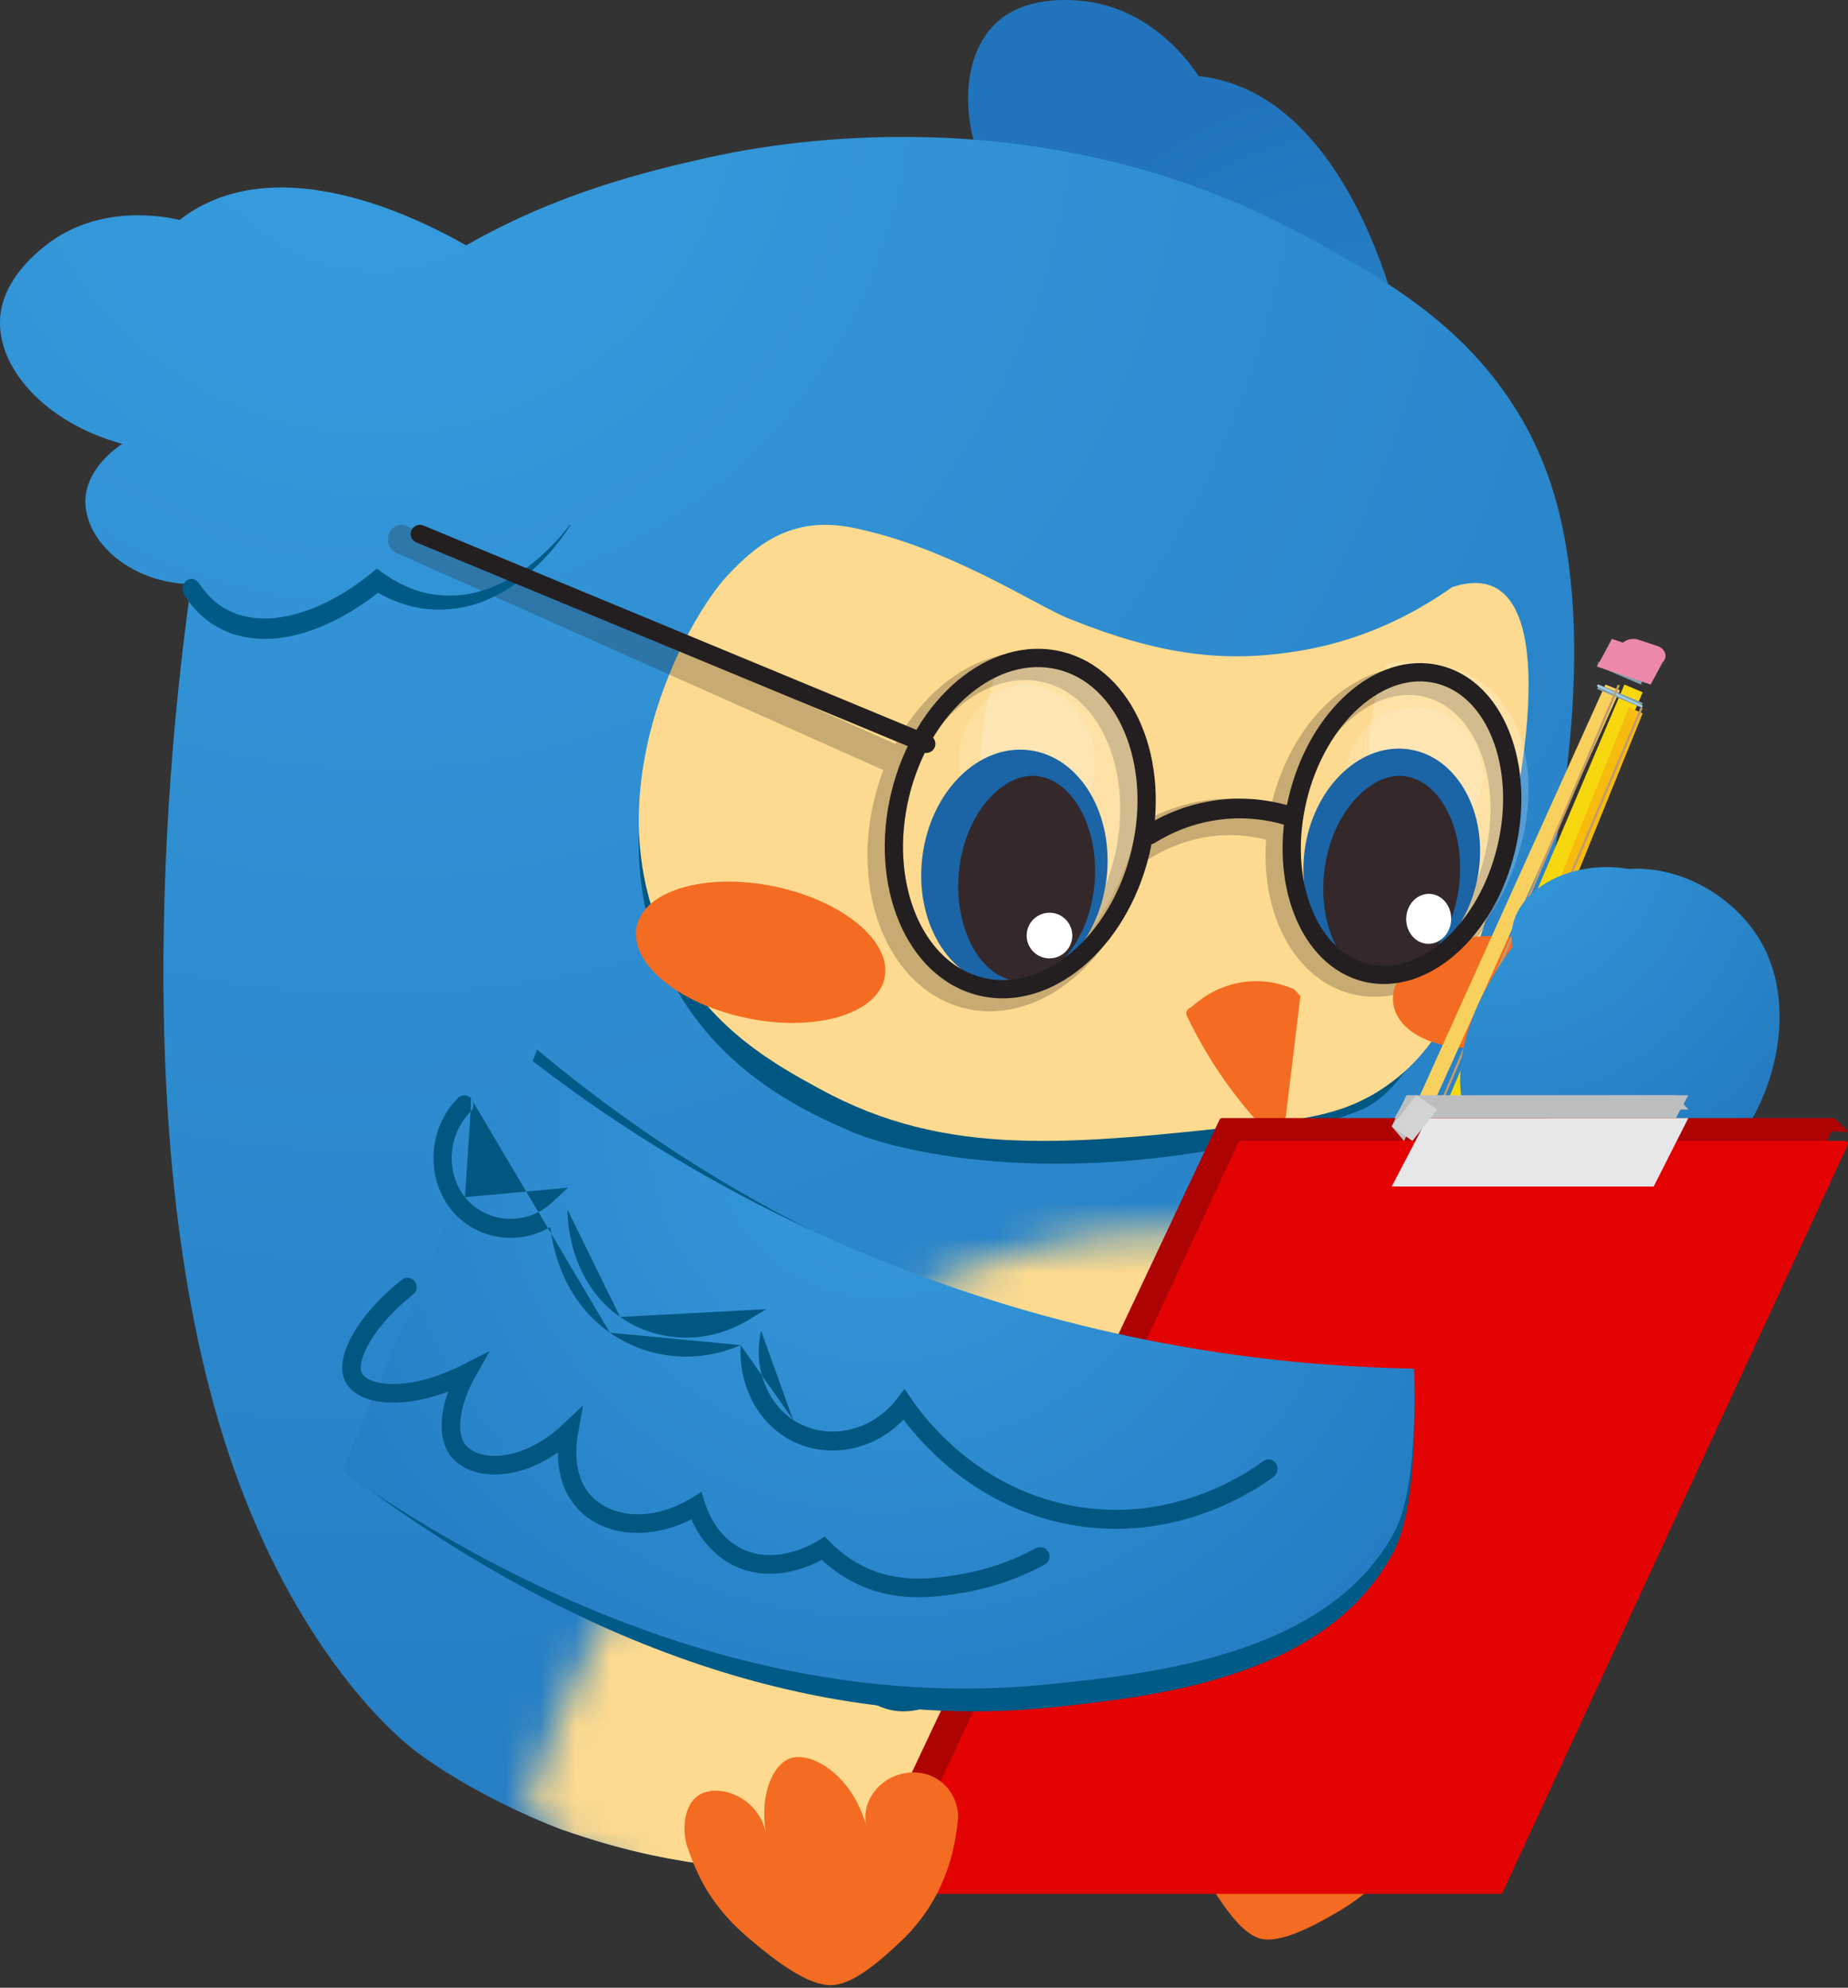 <svg width="53" height="57" viewBox="0 0 53 57" fill="none" xmlns="http://www.w3.org/2000/svg">
<rect x="0" y="0" width="53" height="57" fill="#333333" stroke="none"/>
<path d="M39.91 8.46C39.493 7.086 38.102 3.074 34.985 2.291C34.791 2.242 34.588 2.205 34.375 2.182C34.207 1.923 33.055 0.195 30.984 0.022C30.635 -0.007 29.442 -0.108 28.623 0.61C27.531 1.567 27.424 3.698 28.635 5.696C28.424 5.659 27.412 5.501 26.757 6.094C25.949 6.826 25.911 8.493 27.076 9.819C28.305 10.909 29.533 11.998 30.763 13.086L39.914 8.458L39.91 8.46Z" fill="url(#paint0_radial_239_242)"/>
<path d="M0.005 9.096C0.092 8.025 1.003 7.285 1.27 7.069C2.851 5.785 4.853 6.237 5.148 6.308C5.315 6.18 5.484 6.067 5.654 5.97C8.396 4.41 12.133 6.335 13.369 7.036C16.033 5.512 18.604 4.903 20.242 4.534C21.95 4.149 29.701 2.588 37.359 6.731C39.672 7.982 42.259 9.381 43.852 12.39C43.852 12.39 44.068 12.808 44.253 13.264C47.501 21.259 40.865 37.013 40.865 37.013C37.257 45.581 35.452 49.864 31.947 51.697C28.241 53.637 22.386 54.363 17.214 52.819C16.656 52.654 16.171 52.484 16.096 52.457C16.096 52.457 13.927 51.667 12.084 50.34C10.746 49.377 8.19 46.591 6.549 41.658C3.364 32.086 5.157 19.032 5.489 16.731C5.404 16.734 5.32 16.738 5.235 16.74C3.501 16.583 2.383 15.363 2.451 14.29C2.508 13.42 3.33 12.845 3.506 12.728C1.279 12.122 -0.109 10.524 0.006 9.096H0.005Z" fill="url(#paint1_radial_239_242)"/>
<mask id="mask0_239_242" style="mask-type:luminance" maskUnits="userSpaceOnUse" x="15" y="35" width="26" height="21">
<path d="M40.536 36.848C38.483 35.965 34.48 34.645 29.799 35.763C19.032 38.332 15.248 51.267 15.049 51.987C20.544 56.462 27.846 56.823 33.338 52.944C38.154 49.544 40.898 43.363 40.536 36.848Z" fill="white"/>
</mask>
<g mask="url(#mask0_239_242)">
<path d="M0.005 9.097C0.092 8.026 1.003 7.286 1.27 7.069C2.851 5.786 4.853 6.238 5.148 6.309C5.315 6.181 5.484 6.068 5.654 5.971C8.396 4.411 12.133 6.336 13.369 7.037C16.033 5.512 18.604 4.904 20.242 4.535C21.95 4.15 29.701 2.589 37.359 6.732C39.672 7.983 42.259 9.382 43.852 12.391C43.852 12.391 44.068 12.809 44.253 13.265C47.501 21.26 40.865 37.014 40.865 37.014C37.257 45.582 35.452 49.865 31.947 51.698C28.241 53.638 22.386 54.364 17.214 52.82C16.656 52.655 16.171 52.485 16.096 52.458C16.096 52.458 13.927 51.668 12.084 50.341C10.746 49.378 8.19 46.592 6.549 41.659C3.364 32.087 5.157 19.033 5.489 16.732C5.404 16.735 5.32 16.739 5.235 16.741C3.501 16.584 2.383 15.364 2.451 14.291C2.508 13.421 3.33 12.845 3.506 12.729C1.279 12.123 -0.109 10.525 0.006 9.097H0.005Z" fill="#FDDA8F"/>
</g>
<path d="M41.076 17.437C40.23 18.048 38.819 18.896 36.94 19.246C34.689 19.664 32.834 19.389 30.328 18.368C29.407 17.993 26.959 16.327 24.274 15.783C23.688 15.664 23.185 15.687 22.747 15.802C21.703 16.077 21.071 16.807 20.785 17.143C19.697 18.422 16.698 23.805 19.455 28.461C20.924 30.941 23.284 31.961 24.494 32.484C24.494 32.484 28.559 34.24 35.679 32.81C36.975 32.55 38.174 32.142 38.174 32.142C38.612 31.993 38.945 31.862 39.018 31.833C40.959 31.039 42.087 26.68 42.142 26.459C42.629 24.515 44.153 18.399 42.264 17.437C41.846 17.225 41.373 17.335 41.078 17.436L41.076 17.437Z" fill="#005781"/>
<path d="M41.649 16.836C40.785 17.446 39.342 18.293 37.419 18.637C35.117 19.049 33.218 18.769 30.651 17.738C29.707 17.359 27.196 15.682 24.446 15.131C22.682 14.777 21.666 15.652 20.881 16.485C19.666 17.77 16.809 22.987 19.326 27.49C20.491 29.576 22.281 30.554 23.514 31.227C27.16 33.219 30.669 32.834 36.167 32.23C37.697 32.062 38.627 31.87 39.583 31.26C41.458 30.057 42.09 28.088 42.765 25.883C43.641 23.018 44.618 17.718 42.864 16.841C42.436 16.627 41.951 16.736 41.649 16.836Z" fill="#FDDA8F"/>
<path d="M37.295 28.563L36.811 32.564C36.792 32.718 36.613 32.771 36.526 32.648C36.105 32.231 35.629 31.697 35.156 31.032C34.68 30.362 34.324 29.721 34.058 29.17C34.056 29.166 34.002 29.09 34.036 28.998C34.056 28.944 34.099 28.901 34.159 28.89C34.354 28.708 34.84 28.303 35.574 28.175C36.302 28.047 36.873 28.262 37.112 28.367C37.173 28.433 37.234 28.497 37.296 28.563H37.295Z" fill="#F36C21"/>
<path d="M21.424 29.195C19.46 28.79 18.043 27.616 18.258 26.573C18.473 25.531 20.239 25.014 22.202 25.418C24.166 25.823 25.584 26.997 25.369 28.039C25.154 29.082 23.387 29.599 21.424 29.195Z" fill="#F36C21"/>
<g opacity="0.25">
<path fill-rule="evenodd" clip-rule="evenodd" d="M42.439 21.516C42.772 22.336 42.856 23.4 42.589 24.507C42.322 25.613 41.762 26.522 41.092 27.101C40.421 27.68 39.667 27.91 38.977 27.743C38.288 27.577 37.722 27.029 37.389 26.207C37.056 25.387 36.971 24.323 37.238 23.216C37.505 22.11 38.065 21.201 38.736 20.623C39.407 20.043 40.16 19.813 40.85 19.98C41.539 20.146 42.105 20.694 42.439 21.516ZM43.167 21.22C42.766 20.231 42.033 19.456 41.034 19.215C40.035 18.974 39.03 19.33 38.222 20.027C37.414 20.725 36.775 21.784 36.474 23.032C36.173 24.28 36.259 25.514 36.66 26.503C37.061 27.492 37.794 28.267 38.793 28.508C39.792 28.749 40.798 28.393 41.605 27.696C42.414 26.998 43.052 25.939 43.353 24.691C43.655 23.443 43.569 22.209 43.167 21.22Z" fill="#231F20"/>
<path fill-rule="evenodd" clip-rule="evenodd" d="M31.766 21.29C32.15 22.202 32.251 23.377 31.958 24.595C31.664 25.813 31.037 26.813 30.281 27.449C29.524 28.086 28.661 28.343 27.861 28.15C27.06 27.957 26.41 27.335 26.026 26.423C25.643 25.512 25.541 24.336 25.835 23.118C26.129 21.9 26.755 20.901 27.512 20.264C28.268 19.628 29.131 19.37 29.932 19.563C30.732 19.756 31.383 20.379 31.766 21.29ZM32.491 20.985C32.036 19.904 31.217 19.064 30.116 18.799C29.015 18.533 27.903 18.907 27.006 19.662C26.108 20.418 25.399 21.57 25.07 22.934C24.741 24.298 24.847 25.647 25.301 26.728C25.756 27.809 26.575 28.649 27.676 28.915C28.778 29.18 29.889 28.806 30.787 28.051C31.685 27.296 32.393 26.144 32.722 24.779C33.051 23.415 32.946 22.067 32.491 20.985Z" fill="#231F20"/>
<path fill-rule="evenodd" clip-rule="evenodd" d="M34.873 23.966C35.676 23.889 36.332 24.061 36.74 24.211C36.968 24.294 37.209 24.138 37.278 23.861C37.347 23.585 37.218 23.293 36.99 23.209C36.512 23.035 35.745 22.833 34.805 22.924L34.804 22.924C33.62 23.038 32.742 23.559 32.276 23.89C32.07 24.035 32.001 24.356 32.121 24.605C32.241 24.855 32.505 24.939 32.711 24.793C33.111 24.509 33.862 24.064 34.873 23.966Z" fill="#231F20"/>
<path fill-rule="evenodd" clip-rule="evenodd" d="M11.154 15.306C11.071 15.518 11.165 15.762 11.363 15.851L25.633 22.215C25.831 22.304 26.06 22.203 26.143 21.991C26.226 21.779 26.132 21.535 25.933 21.447L11.664 15.082C11.465 14.993 11.237 15.094 11.154 15.306Z" fill="#231F20"/>
</g>
<path opacity="0.15" d="M29.444 24.21C28.36 24.21 27.481 23.185 27.481 21.92C27.481 20.655 28.36 19.63 29.444 19.63C30.528 19.63 31.407 20.655 31.407 21.92C31.407 23.185 30.528 24.21 29.444 24.21Z" fill="white"/>
<path opacity="0.2" d="M28.689 19.021C28.522 19.396 27.636 21.482 28.527 23.805C29.259 25.71 30.733 26.588 31.17 26.827C33.176 24.148 33.108 21.063 31.664 19.745C30.687 18.853 29.273 18.946 28.689 19.021Z" fill="white"/>
<path opacity="0.15" d="M40.568 24.21C39.484 24.21 38.605 23.331 38.605 22.247C38.605 21.163 39.484 20.284 40.568 20.284C41.652 20.284 42.531 21.163 42.531 22.247C42.531 23.331 41.652 24.21 40.568 24.21Z" fill="white"/>
<path opacity="0.2" d="M39.779 19.012C39.617 19.385 38.759 21.455 39.677 23.782C40.431 25.69 41.911 26.584 42.35 26.827C44.318 24.18 44.212 21.103 42.755 19.771C41.77 18.87 40.36 18.945 39.779 19.012Z" fill="white"/>
<path d="M39.958 28.769C39.846 27.9 40.887 27.051 42.283 26.871C43.68 26.692 44.902 27.25 45.014 28.119C45.126 28.987 44.084 29.837 42.688 30.017C41.292 30.196 40.069 29.638 39.958 28.769Z" fill="#F36C21"/>
<path d="M16.341 15.051C16.003 15.502 15.607 15.893 15.182 16.222C14.756 16.551 14.285 16.803 13.796 16.948C13.307 17.096 12.799 17.113 12.311 17.027C11.823 16.93 11.36 16.711 10.95 16.406L10.808 16.305L10.667 16.421C10.279 16.737 9.867 17.015 9.435 17.235C9.004 17.454 8.551 17.618 8.092 17.693C7.634 17.773 7.17 17.744 6.748 17.592C6.541 17.504 6.34 17.4 6.166 17.251C5.99 17.103 5.835 16.922 5.701 16.718C5.616 16.588 5.454 16.561 5.339 16.657C5.224 16.753 5.201 16.936 5.285 17.066C5.445 17.311 5.637 17.535 5.857 17.721C6.077 17.908 6.328 18.041 6.584 18.146C7.103 18.335 7.65 18.361 8.166 18.272C8.685 18.186 9.18 18.006 9.649 17.767C10.117 17.529 10.557 17.23 10.97 16.895L10.686 16.91C11.173 17.211 11.711 17.41 12.261 17.467C12.81 17.516 13.366 17.442 13.875 17.238C14.386 17.036 14.854 16.728 15.267 16.352C15.68 15.976 16.05 15.546 16.357 15.065C16.359 15.06 16.358 15.054 16.354 15.051C16.35 15.049 16.345 15.05 16.342 15.053L16.341 15.051Z" fill="#005A87"/>
<path d="M46.042 19.63L39.914 33.205L40.333 33.371L46.454 19.799L46.457 19.794L46.042 19.63Z" fill="#F7D05E"/>
<path d="M46.585 19.635L40.568 33.804L41.091 34.025L47.111 19.851L46.588 19.63L46.585 19.635Z" fill="#F7D80E"/>
<path d="M41.222 33.854L41.608 34.025L47.111 20.456L46.722 20.284L41.222 33.854Z" fill="#F7BB0E"/>
<path d="M45.857 19.63L45.803 19.757L46.18 19.915L46.663 20.119L47.058 20.284L47.111 20.157L45.857 19.63Z" fill="#7E9FAD"/>
<path d="M45.818 19.63L45.803 19.673L47.095 20.284L47.111 20.241L45.818 19.63Z" fill="#A3CEE0"/>
<path d="M45.803 19.631L47.111 20.284V20.283L45.804 19.63L45.803 19.631Z" fill="#A3CEE0"/>
<path d="M45.822 19.63L45.803 19.681L47.091 20.284L47.111 20.233L45.822 19.63Z" fill="#A3CEE0"/>
<path d="M45.851 18.976L45.803 19.09L47.06 19.63L47.111 19.509H47.11L47.108 19.515L45.851 18.976Z" fill="#7E9FAD"/>
<path d="M46.457 18.321L45.803 18.976H45.805L45.81 18.97L46.457 18.321Z" fill="#EC89A8"/>
<path d="M45.805 18.976L45.803 18.983L47.109 19.63L47.111 19.622L45.805 18.976Z" fill="#7E9FAD"/>
<path d="M46.195 18.385L45.803 19.115L47.34 19.63L47.766 18.836L46.228 18.321L46.195 18.385Z" fill="#EC89A8"/>
<path d="M46.486 18.509L46.457 18.561L47.706 18.976L47.734 18.923C47.819 18.768 47.726 18.587 47.528 18.522L46.997 18.346C46.799 18.28 46.57 18.352 46.486 18.509Z" fill="#EC89A8"/>
<path d="M47.763 18.976L47.111 19.63H47.114L47.766 18.976H47.763Z" fill="#A3CEE0"/>
<path fill-rule="evenodd" clip-rule="evenodd" d="M41.285 34.025L47.111 20.309L47.051 20.284L41.222 34.006V34.014H41.258L41.285 34.025Z" fill="#C49A6C"/>
<path fill-rule="evenodd" clip-rule="evenodd" d="M40.631 33.364L46.457 19.655L46.397 19.63L40.571 33.34L40.568 33.346L40.629 33.371L40.631 33.365L40.631 33.364Z" fill="#C49A6C"/>
<path fill-rule="evenodd" clip-rule="evenodd" d="M31.221 44.512C31.077 44.452 30.922 44.548 30.874 44.727C30.694 45.395 30.19 45.813 29.677 45.772C29.24 45.737 28.839 45.37 28.663 44.82C28.608 44.645 28.449 44.56 28.308 44.629C28.168 44.699 28.099 44.897 28.155 45.072C28.404 45.853 28.982 46.4 29.642 46.453L29.642 46.453C30.414 46.514 31.138 45.892 31.393 44.944C31.441 44.765 31.364 44.572 31.221 44.512Z" fill="#005781"/>
<path fill-rule="evenodd" clip-rule="evenodd" d="M36.41 47.114C36.26 47.095 36.12 47.179 36.096 47.301C36.063 47.474 35.973 47.718 35.743 47.852L35.743 47.852C35.555 47.963 35.261 48.007 34.91 47.939C34.563 47.871 34.18 47.695 33.848 47.396C33.746 47.304 33.573 47.297 33.461 47.38C33.348 47.464 33.34 47.605 33.442 47.697C33.841 48.058 34.319 48.285 34.783 48.375C35.243 48.465 35.713 48.423 36.064 48.217M36.41 47.114C36.56 47.133 36.662 47.248 36.639 47.37L36.41 47.114ZM36.639 47.37C36.6 47.572 36.48 47.972 36.064 48.217L36.639 47.37Z" fill="#005781"/>
<path fill-rule="evenodd" clip-rule="evenodd" d="M32.592 48.463C32.465 48.384 32.295 48.417 32.212 48.538L32.212 48.538C32.203 48.551 32.082 48.726 31.861 48.895C31.64 49.064 31.334 49.216 30.948 49.207M32.592 48.463C32.719 48.542 32.754 48.703 32.671 48.824L32.592 48.463ZM32.671 48.824C32.649 48.855 32.491 49.082 32.206 49.3L32.671 48.824ZM32.206 49.3C31.919 49.52 31.49 49.74 30.935 49.728L32.206 49.3ZM29.533 48.734C29.421 48.831 29.414 48.996 29.517 49.102C29.607 49.195 30.113 49.71 30.935 49.728L30.935 49.728M29.533 48.734C29.644 48.636 29.818 48.643 29.921 48.749L29.533 48.734ZM29.921 48.749C29.992 48.823 30.364 49.194 30.948 49.207L29.921 48.749Z" fill="#005781"/>
<path fill-rule="evenodd" clip-rule="evenodd" d="M24.493 47.111C24.337 47.111 24.21 47.232 24.21 47.381C24.21 48.061 24.617 48.683 25.256 48.945L25.256 48.945C26.02 49.258 26.944 48.986 27.433 48.294C27.52 48.171 27.486 48.003 27.357 47.92C27.227 47.837 27.051 47.87 26.963 47.993C26.617 48.483 25.979 48.655 25.48 48.45C25.063 48.279 24.776 47.86 24.776 47.381C24.776 47.232 24.649 47.111 24.493 47.111Z" fill="#005781"/>
<path fill-rule="evenodd" clip-rule="evenodd" d="M33.463 44.52C33.364 44.565 33.341 44.652 33.411 44.715C33.473 44.771 33.82 45.077 34.469 45.138C34.907 45.18 35.269 45.09 35.519 44.991C35.767 44.893 35.916 44.782 35.94 44.763C36.015 44.703 36 44.615 35.906 44.567C35.811 44.519 35.674 44.528 35.598 44.589C35.598 44.589 35.598 44.589 35.598 44.589C35.596 44.59 35.568 44.612 35.515 44.643C35.461 44.675 35.384 44.715 35.288 44.753C35.096 44.829 34.838 44.891 34.533 44.862L34.533 44.862C34.072 44.818 33.817 44.597 33.768 44.553C33.698 44.49 33.562 44.475 33.463 44.52Z" fill="#005781"/>
<path d="M43.383 27.142C43.362 27.046 43.349 26.947 43.349 26.846C43.349 25.752 44.575 24.864 46.087 24.864C46.303 24.864 46.511 24.885 46.711 24.919C48.264 24.815 49.811 25.769 50.524 27.042C51.881 29.467 50.421 33.431 47.634 34.424C45.8 35.077 43.283 34.479 42.282 32.605C41.19 30.563 42.561 28.249 43.384 27.144L43.383 27.142Z" fill="url(#paint2_radial_239_242)"/>
<path d="M36.162 55.594C35.682 55.481 35.203 54.838 34.745 54.111C33.825 52.651 34.024 51.178 34.087 50.652C34.25 50.001 34.837 49.601 35.456 49.766C36.101 49.938 36.488 50.656 36.243 51.312C36.857 50.134 37.923 49.732 38.386 50C38.793 50.235 38.93 51.099 38.578 52.014C38.933 51.236 39.805 51.019 40.27 51.324C40.618 51.55 40.666 52.157 40.389 52.736C40.088 53.236 39.644 54.065 38.439 54.781C37.545 55.312 36.692 55.719 36.162 55.595V55.594Z" fill="#F36C21"/>
<path d="M48.42 31.407L47.35 33.37H39.259L40.362 31.41L48.42 31.407Z" fill="#BCBEC0"/>
<path d="M24.873 53.539L34.976 32.108C34.989 32.08 35.019 32.062 35.05 32.062H52.577C52.597 32.062 52.614 32.071 52.627 32.081C52.627 32.081 52.987 32.421 53 32.447C53.009 32.465 52.703 32.452 52.526 32.443L42.645 53.607C42.631 53.636 42.602 53.654 42.571 53.654H24.946C24.886 53.654 24.847 53.593 24.872 53.539H24.873Z" fill="#AE0303"/>
<path d="M52.919 32.716H35.589C35.557 32.716 35.529 32.734 35.516 32.763L25.526 54.194C25.501 54.247 25.541 54.308 25.599 54.308H43.026C43.058 54.308 43.086 54.29 43.099 54.261L52.992 32.831C53.017 32.777 52.978 32.716 52.919 32.716Z" fill="#E30303"/>
<path d="M39.383 27.835C38.014 27.605 37.143 26 37.437 24.249C37.73 22.498 39.078 21.264 40.446 21.494C41.815 21.723 42.686 23.329 42.392 25.08C42.099 26.831 40.751 28.064 39.383 27.835Z" fill="#1B64A6"/>
<path d="M39.644 28.135C40.547 28.172 41.647 27.08 41.847 25.395C42.035 23.804 41.308 22.365 40.26 22.254C40.236 22.251 40.209 22.249 40.183 22.248C39.28 22.21 38.18 23.303 37.98 24.988C37.792 26.579 38.519 28.018 39.567 28.13C39.592 28.132 39.618 28.134 39.644 28.135Z" fill="#34282A"/>
<path d="M40.946 27.065C40.591 27.051 40.315 26.719 40.33 26.323C40.345 25.928 40.646 25.618 41.002 25.632C41.358 25.646 41.634 25.978 41.619 26.373C41.603 26.769 41.302 27.079 40.946 27.065Z" fill="white"/>
<path d="M28.66 28.265C27.204 28.079 26.216 26.416 26.455 24.552C26.693 22.687 28.067 21.327 29.524 21.513C30.981 21.7 31.968 23.362 31.73 25.227C31.491 27.091 30.117 28.451 28.66 28.265Z" fill="#1B64A6"/>
<path d="M29.282 28.136C30.19 28.136 31.256 27.003 31.393 25.315C31.523 23.72 30.741 22.316 29.685 22.25C29.659 22.248 29.633 22.247 29.608 22.247C28.7 22.247 27.634 23.38 27.495 25.068C27.366 26.663 28.148 28.067 29.203 28.133C29.23 28.135 29.256 28.136 29.28 28.136H29.282Z" fill="#34282A"/>
<path d="M30.099 27.482C29.737 27.482 29.444 27.189 29.444 26.827C29.444 26.466 29.737 26.173 30.099 26.173C30.46 26.173 30.753 26.466 30.753 26.827C30.753 27.189 30.46 27.482 30.099 27.482Z" fill="white"/>
<path fill-rule="evenodd" clip-rule="evenodd" d="M32.252 20.999C32.647 21.939 32.749 23.143 32.45 24.386C32.15 25.628 31.51 26.653 30.73 27.309C29.95 27.966 29.045 28.242 28.195 28.037C27.344 27.832 26.665 27.174 26.27 26.234C25.875 25.294 25.772 24.09 26.072 22.847C26.372 21.605 27.012 20.58 27.792 19.924C28.572 19.267 29.476 18.991 30.327 19.196C31.178 19.401 31.856 20.059 32.252 20.999ZM32.735 20.796C32.292 19.743 31.501 18.94 30.45 18.686C29.399 18.433 28.329 18.787 27.455 19.523C26.58 20.258 25.886 21.385 25.562 22.724C25.239 24.064 25.344 25.384 25.787 26.437C26.23 27.49 27.021 28.293 28.072 28.547C29.123 28.8 30.193 28.446 31.067 27.71C31.942 26.975 32.636 25.848 32.959 24.509C33.282 23.169 33.178 21.849 32.735 20.796Z" fill="#231F20"/>
<path fill-rule="evenodd" clip-rule="evenodd" d="M42.807 21.196C43.139 22.045 43.216 23.14 42.942 24.275C42.668 25.411 42.101 26.35 41.418 26.954C40.735 27.559 39.957 27.812 39.238 27.639C38.519 27.466 37.942 26.885 37.609 26.036C37.277 25.187 37.2 24.092 37.474 22.956C37.748 21.821 38.315 20.881 38.998 20.277C39.681 19.673 40.459 19.419 41.178 19.593C41.898 19.766 42.474 20.346 42.807 21.196ZM43.295 21.005C42.919 20.045 42.233 19.308 41.301 19.083C40.37 18.858 39.422 19.202 38.651 19.885C37.878 20.568 37.26 21.606 36.965 22.834C36.669 24.061 36.745 25.266 37.121 26.227C37.497 27.186 38.183 27.924 39.115 28.149C40.046 28.373 40.994 28.03 41.766 27.347C42.538 26.663 43.156 25.625 43.452 24.398C43.748 23.171 43.671 21.965 43.295 21.005Z" fill="#231F20"/>
<path fill-rule="evenodd" clip-rule="evenodd" d="M35.175 23.483C35.94 23.418 36.564 23.562 36.953 23.686C37.094 23.731 37.242 23.647 37.285 23.497C37.328 23.348 37.248 23.19 37.107 23.145C36.676 23.007 35.982 22.848 35.133 22.919L35.133 22.919C34.063 23.01 33.269 23.422 32.848 23.683C32.721 23.762 32.678 23.935 32.753 24.07C32.827 24.205 32.99 24.25 33.117 24.171C33.497 23.935 34.213 23.564 35.175 23.483Z" fill="#231F20"/>
<path fill-rule="evenodd" clip-rule="evenodd" d="M11.798 15.211C11.742 15.345 11.806 15.499 11.94 15.555L26.461 21.573C26.595 21.628 26.75 21.565 26.807 21.432C26.863 21.298 26.799 21.144 26.665 21.088L12.144 15.07C12.009 15.014 11.855 15.077 11.798 15.211Z" fill="#231F20"/>
<path d="M15.405 30.099C17.876 32.169 21.833 34.995 27.264 37.033C32.647 39.053 37.393 39.517 40.559 39.573C40.576 40.479 40.635 43.222 39.976 44.481C38.084 48.103 33.188 48.635 30.298 48.947C21.511 49.899 14.087 45.275 10.469 42.629" fill="url(#paint3_linear_239_242)"/>
<path d="M14.857 30.099C17.382 32.098 21.426 34.826 26.975 36.794C32.475 38.744 37.324 39.192 40.559 39.246C40.575 40.121 40.637 42.769 39.964 43.985C38.031 47.482 33.029 47.995 30.076 48.297C21.099 49.217 13.512 44.752 9.815 42.197L14.857 30.099Z" fill="url(#paint4_radial_239_242)"/>
<path d="M23.841 56.926C24.423 56.914 25.138 56.333 25.85 55.655C27.279 54.297 27.423 52.669 27.481 52.09C27.459 51.355 26.883 50.791 26.128 50.827C25.34 50.865 24.713 51.549 24.83 52.308C24.419 50.904 23.292 50.23 22.69 50.412C22.162 50.572 21.785 51.47 21.961 52.531C21.748 51.615 20.797 51.184 20.183 51.406C19.726 51.57 19.517 52.211 19.69 52.896C19.91 53.502 20.213 54.492 21.421 55.534C22.318 56.308 23.199 56.937 23.841 56.926Z" fill="#F36C21"/>
<path fill-rule="evenodd" clip-rule="evenodd" d="M13.505 31.49C13.405 31.382 13.239 31.379 13.136 31.484C12.273 32.351 12.201 33.762 12.934 34.678L13.134 34.504L12.934 34.678C13.621 35.538 14.84 35.741 15.783 35.185C15.872 35.933 16.212 37.322 17.492 38.215M13.505 31.49C13.605 31.598 13.602 31.77 13.499 31.875L13.505 31.49ZM13.499 31.875C12.828 32.549 12.782 33.639 13.335 34.33L13.499 31.875ZM16.286 34.058L15.838 34.477C15.087 35.181 13.933 35.078 13.335 34.33M16.286 34.058L16.274 34.685L16.286 34.058ZM16.274 34.685C16.272 34.813 16.266 36.706 17.783 37.764L16.274 34.685ZM21.975 37.542L21.445 37.861C20.288 38.558 18.862 38.517 17.783 37.764L17.783 37.764M21.975 37.542L21.829 38.162L21.975 37.542ZM21.242 38.572C21.18 39.616 21.639 40.625 22.464 41.173L22.464 41.173C23.523 41.876 24.975 41.683 25.912 40.708C26.481 41.464 28.008 43.188 30.588 43.7L30.588 43.7C33.764 44.329 36.125 42.644 36.532 42.342C36.65 42.255 36.677 42.086 36.594 41.963C36.51 41.841 36.347 41.812 36.23 41.899C35.851 42.179 33.643 43.752 30.686 43.166C27.914 42.616 26.441 40.559 26.143 40.121L25.942 39.826L25.725 40.11C24.968 41.101 23.654 41.318 22.745 40.714M21.242 38.572C20.013 39.109 18.599 38.989 17.492 38.215L21.242 38.572ZM21.829 38.162C21.59 39.176 21.98 40.206 22.745 40.714L21.829 38.162Z" fill="#005781"/>
<path fill-rule="evenodd" clip-rule="evenodd" d="M11.896 36.745C11.806 36.628 11.639 36.607 11.524 36.698C10.933 37.162 10.465 37.687 10.17 38.176C10.022 38.42 9.913 38.662 9.858 38.889C9.802 39.114 9.793 39.346 9.875 39.552C9.966 39.782 10.158 39.946 10.386 40.052C10.615 40.157 10.898 40.213 11.213 40.22C11.682 40.231 12.244 40.134 12.855 39.903C12.781 40.11 12.727 40.317 12.696 40.517C12.633 40.926 12.662 41.344 12.867 41.667C13.157 42.123 13.75 42.328 14.393 42.274C14.894 42.231 15.452 42.034 15.999 41.649C16 42.055 16.076 42.566 16.372 43.012C17.038 44.016 18.486 44.249 19.829 43.567C19.985 43.924 20.292 44.445 20.863 44.793C21.546 45.209 22.262 45.17 22.797 45.033C23.129 44.947 23.402 44.822 23.573 44.732C23.786 44.931 24.088 45.17 24.481 45.371L24.481 45.371C25.688 45.99 26.869 45.796 27.606 45.675L27.622 45.672L27.622 45.672C28.17 45.582 29 45.379 29.957 44.869C30.087 44.8 30.136 44.638 30.068 44.508C30 44.378 29.839 44.328 29.71 44.397C28.814 44.874 28.042 45.062 27.536 45.145C26.795 45.267 25.767 45.431 24.721 44.895C24.294 44.676 23.989 44.404 23.802 44.213L23.65 44.057L23.469 44.177C23.448 44.191 23.122 44.398 22.666 44.515C22.211 44.632 21.655 44.652 21.137 44.336L21.137 44.336C20.533 43.969 20.295 43.339 20.221 43.103L20.119 42.78L19.831 42.956C18.565 43.73 17.313 43.469 16.812 42.715L16.812 42.715C16.43 42.139 16.528 41.376 16.579 41.093L16.722 40.3L16.138 40.85C15.514 41.437 14.869 41.698 14.349 41.742C13.818 41.786 13.458 41.608 13.313 41.379L13.313 41.379C13.207 41.212 13.166 40.946 13.22 40.599C13.272 40.258 13.411 39.874 13.616 39.507L14.046 38.74L13.266 39.138C12.468 39.545 11.753 39.698 11.225 39.686C10.961 39.681 10.753 39.634 10.607 39.566C10.46 39.498 10.392 39.419 10.367 39.353L10.366 39.353C10.341 39.289 10.331 39.181 10.371 39.018C10.411 38.858 10.493 38.666 10.622 38.454C10.879 38.029 11.301 37.551 11.85 37.119C11.965 37.029 11.986 36.861 11.896 36.745Z" fill="#005781"/>
<path d="M48.42 32.062L47.426 34.025H39.914L40.937 32.065L48.42 32.062Z" fill="#E6E7E8"/>
<path d="M48.062 31.407L48.42 31.815L40.694 31.819L40.268 32.716L39.914 32.3L40.336 31.41L48.062 31.407Z" fill="#BCBEC0"/>
<path d="M41.222 31.817L40.621 31.407L39.913 32.299L40.508 32.716L41.222 31.817Z" fill="#D1D3D4"/>
<defs>
<radialGradient id="paint0_radial_239_242" cx="0" cy="0" r="1" gradientUnits="userSpaceOnUse" gradientTransform="translate(39.325 13.001) rotate(-149.786) scale(11.143 11.082)">
<stop stop-color="#359BDC"/>
<stop offset="0.34" stop-color="#277FC5"/>
<stop offset="0.96" stop-color="#2174BB"/>
</radialGradient>
<radialGradient id="paint1_radial_239_242" cx="0" cy="0" r="1" gradientUnits="userSpaceOnUse" gradientTransform="translate(10.9 2.136) rotate(180) scale(69.068 69.189)">
<stop offset="0.05" stop-color="#359BDC"/>
<stop offset="0.93" stop-color="#2174BB"/>
</radialGradient>
<radialGradient id="paint2_radial_239_242" cx="0" cy="0" r="1" gradientUnits="userSpaceOnUse" gradientTransform="translate(42.82 23.472) rotate(180) scale(13.308 13.932)">
<stop stop-color="#359BDC"/>
<stop offset="1" stop-color="#2174BB"/>
</radialGradient>
<linearGradient id="paint3_linear_239_242" x1="40.569" y1="39.587" x2="10.47" y2="39.587" gradientUnits="userSpaceOnUse">
<stop stop-color="#005A87"/>
<stop offset="0.99" stop-color="#005A87"/>
</linearGradient>
<radialGradient id="paint4_radial_239_242" cx="0" cy="0" r="1" gradientUnits="userSpaceOnUse" gradientTransform="translate(25.272 32.502) rotate(180) scale(26.444 25.835)">
<stop stop-color="#359BDC"/>
<stop offset="0.93" stop-color="#2174BB"/>
</radialGradient>
</defs>
</svg>

